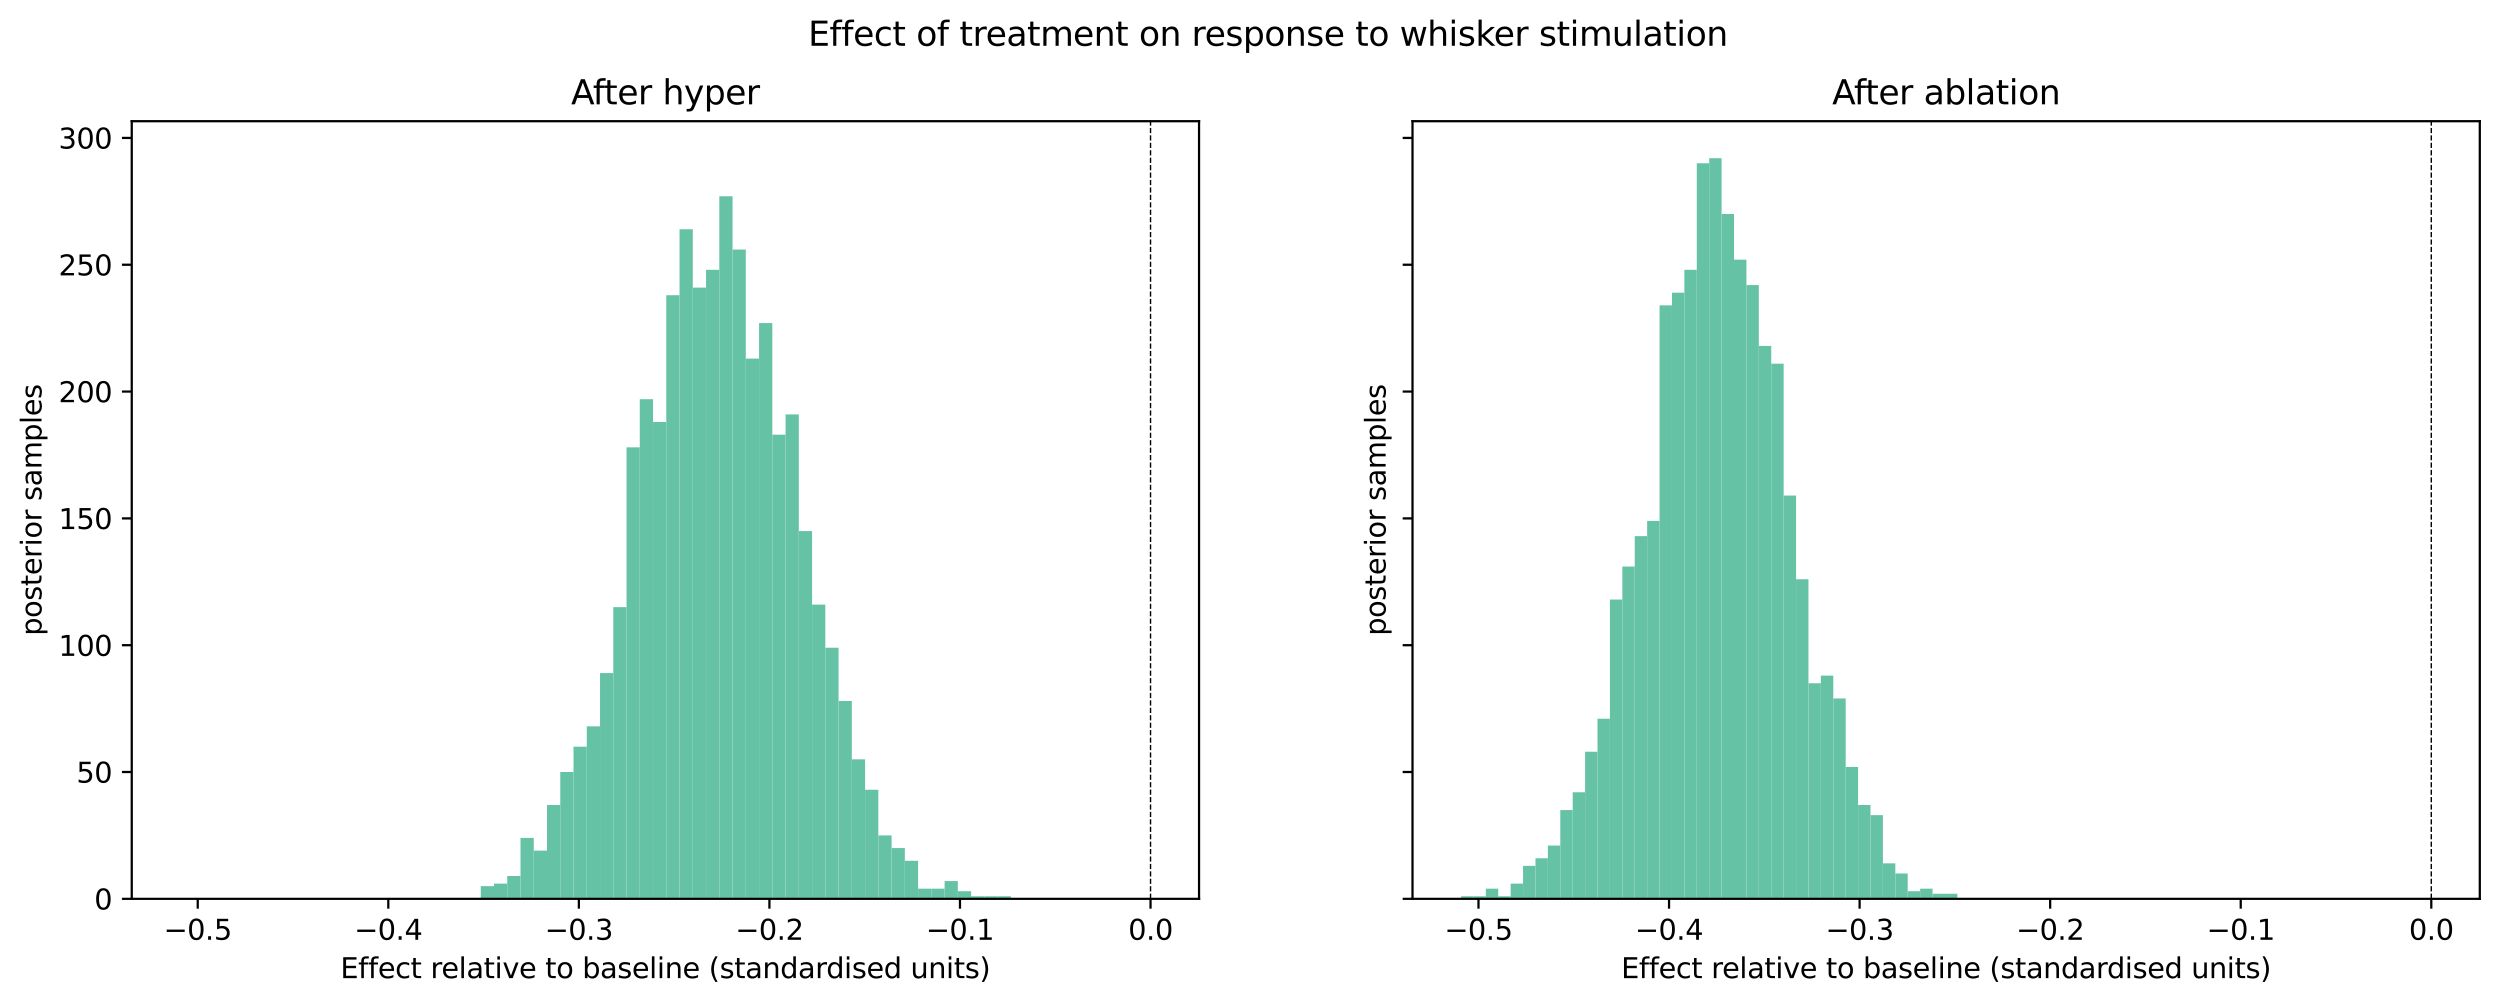 <?xml version="1.0" encoding="utf-8" standalone="no"?>
<!DOCTYPE svg PUBLIC "-//W3C//DTD SVG 1.1//EN"
  "http://www.w3.org/Graphics/SVG/1.1/DTD/svg11.dtd">
<svg xmlns:xlink="http://www.w3.org/1999/xlink" width="891.166pt" height="357.956pt" viewBox="0 0 891.166 357.956" xmlns="http://www.w3.org/2000/svg" version="1.1">
 <defs>
  <style type="text/css">*{stroke-linejoin: round; stroke-linecap: butt}</style>
 </defs>
 <g id="figure_1">
  <g id="patch_1">
   <path d="M 0 357.956 
L 891.166 357.956 
L 891.166 0 
L 0 0 
z
" style="fill: #ffffff"/>
  </g>
  <g id="axes_1">
   <g id="patch_2">
    <path d="M 46.966 320.4 
L 427.42 320.4 
L 427.42 43.2 
L 46.966 43.2 
z
" style="fill: #ffffff"/>
   </g>
   <g id="line2d_1">
    <path d="M 410.127 320.4 
L 410.127 43.2 
" clip-path="url(#pc061a5f14a)" style="fill: none; stroke-dasharray: 1.85,0.8; stroke-dashoffset: 0; stroke: #000000; stroke-width: 0.5"/>
   </g>
   <g id="patch_3">
    <path d="M 171.371 320.4 
L 176.095 320.4 
L 176.095 315.879 
L 171.371 315.879 
z
" clip-path="url(#pc061a5f14a)" style="fill: #66c2a5"/>
   </g>
   <g id="patch_4">
    <path d="M 176.095 320.4 
L 180.819 320.4 
L 180.819 314.975 
L 176.095 314.975 
z
" clip-path="url(#pc061a5f14a)" style="fill: #66c2a5"/>
   </g>
   <g id="patch_5">
    <path d="M 180.819 320.4 
L 185.544 320.4 
L 185.544 312.263 
L 180.819 312.263 
z
" clip-path="url(#pc061a5f14a)" style="fill: #66c2a5"/>
   </g>
   <g id="patch_6">
    <path d="M 185.544 320.4 
L 190.268 320.4 
L 190.268 298.701 
L 185.544 298.701 
z
" clip-path="url(#pc061a5f14a)" style="fill: #66c2a5"/>
   </g>
   <g id="patch_7">
    <path d="M 190.268 320.4 
L 194.992 320.4 
L 194.992 303.222 
L 190.268 303.222 
z
" clip-path="url(#pc061a5f14a)" style="fill: #66c2a5"/>
   </g>
   <g id="patch_8">
    <path d="M 194.992 320.4 
L 199.716 320.4 
L 199.716 286.948 
L 194.992 286.948 
z
" clip-path="url(#pc061a5f14a)" style="fill: #66c2a5"/>
   </g>
   <g id="patch_9">
    <path d="M 199.716 320.4 
L 204.441 320.4 
L 204.441 275.195 
L 199.716 275.195 
z
" clip-path="url(#pc061a5f14a)" style="fill: #66c2a5"/>
   </g>
   <g id="patch_10">
    <path d="M 204.441 320.4 
L 209.165 320.4 
L 209.165 266.153 
L 204.441 266.153 
z
" clip-path="url(#pc061a5f14a)" style="fill: #66c2a5"/>
   </g>
   <g id="patch_11">
    <path d="M 209.165 320.4 
L 213.889 320.4 
L 213.889 258.921 
L 209.165 258.921 
z
" clip-path="url(#pc061a5f14a)" style="fill: #66c2a5"/>
   </g>
   <g id="patch_12">
    <path d="M 213.889 320.4 
L 218.613 320.4 
L 218.613 239.934 
L 213.889 239.934 
z
" clip-path="url(#pc061a5f14a)" style="fill: #66c2a5"/>
   </g>
   <g id="patch_13">
    <path d="M 218.613 320.4 
L 223.338 320.4 
L 223.338 216.427 
L 218.613 216.427 
z
" clip-path="url(#pc061a5f14a)" style="fill: #66c2a5"/>
   </g>
   <g id="patch_14">
    <path d="M 223.338 320.4 
L 228.062 320.4 
L 228.062 159.468 
L 223.338 159.468 
z
" clip-path="url(#pc061a5f14a)" style="fill: #66c2a5"/>
   </g>
   <g id="patch_15">
    <path d="M 228.062 320.4 
L 232.786 320.4 
L 232.786 142.29 
L 228.062 142.29 
z
" clip-path="url(#pc061a5f14a)" style="fill: #66c2a5"/>
   </g>
   <g id="patch_16">
    <path d="M 232.786 320.4 
L 237.51 320.4 
L 237.51 150.427 
L 232.786 150.427 
z
" clip-path="url(#pc061a5f14a)" style="fill: #66c2a5"/>
   </g>
   <g id="patch_17">
    <path d="M 237.51 320.4 
L 242.235 320.4 
L 242.235 105.222 
L 237.51 105.222 
z
" clip-path="url(#pc061a5f14a)" style="fill: #66c2a5"/>
   </g>
   <g id="patch_18">
    <path d="M 242.235 320.4 
L 246.959 320.4 
L 246.959 81.715 
L 242.235 81.715 
z
" clip-path="url(#pc061a5f14a)" style="fill: #66c2a5"/>
   </g>
   <g id="patch_19">
    <path d="M 246.959 320.4 
L 251.683 320.4 
L 251.683 102.51 
L 246.959 102.51 
z
" clip-path="url(#pc061a5f14a)" style="fill: #66c2a5"/>
   </g>
   <g id="patch_20">
    <path d="M 251.683 320.4 
L 256.407 320.4 
L 256.407 96.181 
L 251.683 96.181 
z
" clip-path="url(#pc061a5f14a)" style="fill: #66c2a5"/>
   </g>
   <g id="patch_21">
    <path d="M 256.407 320.4 
L 261.132 320.4 
L 261.132 69.962 
L 256.407 69.962 
z
" clip-path="url(#pc061a5f14a)" style="fill: #66c2a5"/>
   </g>
   <g id="patch_22">
    <path d="M 261.132 320.4 
L 265.856 320.4 
L 265.856 88.948 
L 261.132 88.948 
z
" clip-path="url(#pc061a5f14a)" style="fill: #66c2a5"/>
   </g>
   <g id="patch_23">
    <path d="M 265.856 320.4 
L 270.58 320.4 
L 270.58 127.825 
L 265.856 127.825 
z
" clip-path="url(#pc061a5f14a)" style="fill: #66c2a5"/>
   </g>
   <g id="patch_24">
    <path d="M 270.58 320.4 
L 275.304 320.4 
L 275.304 115.167 
L 270.58 115.167 
z
" clip-path="url(#pc061a5f14a)" style="fill: #66c2a5"/>
   </g>
   <g id="patch_25">
    <path d="M 275.304 320.4 
L 280.029 320.4 
L 280.029 154.948 
L 275.304 154.948 
z
" clip-path="url(#pc061a5f14a)" style="fill: #66c2a5"/>
   </g>
   <g id="patch_26">
    <path d="M 280.029 320.4 
L 284.753 320.4 
L 284.753 147.715 
L 280.029 147.715 
z
" clip-path="url(#pc061a5f14a)" style="fill: #66c2a5"/>
   </g>
   <g id="patch_27">
    <path d="M 284.753 320.4 
L 289.477 320.4 
L 289.477 189.304 
L 284.753 189.304 
z
" clip-path="url(#pc061a5f14a)" style="fill: #66c2a5"/>
   </g>
   <g id="patch_28">
    <path d="M 289.477 320.4 
L 294.201 320.4 
L 294.201 215.523 
L 289.477 215.523 
z
" clip-path="url(#pc061a5f14a)" style="fill: #66c2a5"/>
   </g>
   <g id="patch_29">
    <path d="M 294.201 320.4 
L 298.926 320.4 
L 298.926 230.893 
L 294.201 230.893 
z
" clip-path="url(#pc061a5f14a)" style="fill: #66c2a5"/>
   </g>
   <g id="patch_30">
    <path d="M 298.926 320.4 
L 303.65 320.4 
L 303.65 249.879 
L 298.926 249.879 
z
" clip-path="url(#pc061a5f14a)" style="fill: #66c2a5"/>
   </g>
   <g id="patch_31">
    <path d="M 303.65 320.4 
L 308.374 320.4 
L 308.374 270.674 
L 303.65 270.674 
z
" clip-path="url(#pc061a5f14a)" style="fill: #66c2a5"/>
   </g>
   <g id="patch_32">
    <path d="M 308.374 320.4 
L 313.098 320.4 
L 313.098 281.523 
L 308.374 281.523 
z
" clip-path="url(#pc061a5f14a)" style="fill: #66c2a5"/>
   </g>
   <g id="patch_33">
    <path d="M 313.098 320.4 
L 317.823 320.4 
L 317.823 297.797 
L 313.098 297.797 
z
" clip-path="url(#pc061a5f14a)" style="fill: #66c2a5"/>
   </g>
   <g id="patch_34">
    <path d="M 317.823 320.4 
L 322.547 320.4 
L 322.547 302.318 
L 317.823 302.318 
z
" clip-path="url(#pc061a5f14a)" style="fill: #66c2a5"/>
   </g>
   <g id="patch_35">
    <path d="M 322.547 320.4 
L 327.271 320.4 
L 327.271 306.838 
L 322.547 306.838 
z
" clip-path="url(#pc061a5f14a)" style="fill: #66c2a5"/>
   </g>
   <g id="patch_36">
    <path d="M 327.271 320.4 
L 331.995 320.4 
L 331.995 316.784 
L 327.271 316.784 
z
" clip-path="url(#pc061a5f14a)" style="fill: #66c2a5"/>
   </g>
   <g id="patch_37">
    <path d="M 331.995 320.4 
L 336.72 320.4 
L 336.72 316.784 
L 331.995 316.784 
z
" clip-path="url(#pc061a5f14a)" style="fill: #66c2a5"/>
   </g>
   <g id="patch_38">
    <path d="M 336.72 320.4 
L 341.444 320.4 
L 341.444 314.071 
L 336.72 314.071 
z
" clip-path="url(#pc061a5f14a)" style="fill: #66c2a5"/>
   </g>
   <g id="patch_39">
    <path d="M 341.444 320.4 
L 346.168 320.4 
L 346.168 317.688 
L 341.444 317.688 
z
" clip-path="url(#pc061a5f14a)" style="fill: #66c2a5"/>
   </g>
   <g id="patch_40">
    <path d="M 346.168 320.4 
L 350.892 320.4 
L 350.892 319.496 
L 346.168 319.496 
z
" clip-path="url(#pc061a5f14a)" style="fill: #66c2a5"/>
   </g>
   <g id="patch_41">
    <path d="M 350.892 320.4 
L 355.617 320.4 
L 355.617 319.496 
L 350.892 319.496 
z
" clip-path="url(#pc061a5f14a)" style="fill: #66c2a5"/>
   </g>
   <g id="patch_42">
    <path d="M 355.617 320.4 
L 360.341 320.4 
L 360.341 319.496 
L 355.617 319.496 
z
" clip-path="url(#pc061a5f14a)" style="fill: #66c2a5"/>
   </g>
   <g id="matplotlib.axis_1">
    <g id="xtick_1">
     <g id="line2d_2">
      <defs>
       <path id="m60e964e7e4" d="M 0 0 
L 0 3.5 
" style="stroke: #000000; stroke-width: 0.8"/>
      </defs>
      <g>
       <use xlink:href="#m60e964e7e4" x="70.485" y="320.4" style="stroke: #000000; stroke-width: 0.8"/>
      </g>
     </g>
     <g id="text_1">
      <!-- −0.5 -->
      <g transform="translate(58.344 334.998) scale(0.1 -0.1)">
       <defs>
        <path id="DejaVuSans-2212" d="M 678 2272 
L 4684 2272 
L 4684 1741 
L 678 1741 
L 678 2272 
z
" transform="scale(0.016)"/>
        <path id="DejaVuSans-30" d="M 2034 4250 
Q 1547 4250 1301 3770 
Q 1056 3291 1056 2328 
Q 1056 1369 1301 889 
Q 1547 409 2034 409 
Q 2525 409 2770 889 
Q 3016 1369 3016 2328 
Q 3016 3291 2770 3770 
Q 2525 4250 2034 4250 
z
M 2034 4750 
Q 2819 4750 3233 4129 
Q 3647 3509 3647 2328 
Q 3647 1150 3233 529 
Q 2819 -91 2034 -91 
Q 1250 -91 836 529 
Q 422 1150 422 2328 
Q 422 3509 836 4129 
Q 1250 4750 2034 4750 
z
" transform="scale(0.016)"/>
        <path id="DejaVuSans-2e" d="M 684 794 
L 1344 794 
L 1344 0 
L 684 0 
L 684 794 
z
" transform="scale(0.016)"/>
        <path id="DejaVuSans-35" d="M 691 4666 
L 3169 4666 
L 3169 4134 
L 1269 4134 
L 1269 2991 
Q 1406 3038 1543 3061 
Q 1681 3084 1819 3084 
Q 2600 3084 3056 2656 
Q 3513 2228 3513 1497 
Q 3513 744 3044 326 
Q 2575 -91 1722 -91 
Q 1428 -91 1123 -41 
Q 819 9 494 109 
L 494 744 
Q 775 591 1075 516 
Q 1375 441 1709 441 
Q 2250 441 2565 725 
Q 2881 1009 2881 1497 
Q 2881 1984 2565 2268 
Q 2250 2553 1709 2553 
Q 1456 2553 1204 2497 
Q 953 2441 691 2322 
L 691 4666 
z
" transform="scale(0.016)"/>
       </defs>
       <use xlink:href="#DejaVuSans-2212"/>
       <use xlink:href="#DejaVuSans-30" x="83.789"/>
       <use xlink:href="#DejaVuSans-2e" x="147.412"/>
       <use xlink:href="#DejaVuSans-35" x="179.199"/>
      </g>
     </g>
    </g>
    <g id="xtick_2">
     <g id="line2d_3">
      <g>
       <use xlink:href="#m60e964e7e4" x="138.414" y="320.4" style="stroke: #000000; stroke-width: 0.8"/>
      </g>
     </g>
     <g id="text_2">
      <!-- −0.4 -->
      <g transform="translate(126.272 334.998) scale(0.1 -0.1)">
       <defs>
        <path id="DejaVuSans-34" d="M 2419 4116 
L 825 1625 
L 2419 1625 
L 2419 4116 
z
M 2253 4666 
L 3047 4666 
L 3047 1625 
L 3713 1625 
L 3713 1100 
L 3047 1100 
L 3047 0 
L 2419 0 
L 2419 1100 
L 313 1100 
L 313 1709 
L 2253 4666 
z
" transform="scale(0.016)"/>
       </defs>
       <use xlink:href="#DejaVuSans-2212"/>
       <use xlink:href="#DejaVuSans-30" x="83.789"/>
       <use xlink:href="#DejaVuSans-2e" x="147.412"/>
       <use xlink:href="#DejaVuSans-34" x="179.199"/>
      </g>
     </g>
    </g>
    <g id="xtick_3">
     <g id="line2d_4">
      <g>
       <use xlink:href="#m60e964e7e4" x="206.342" y="320.4" style="stroke: #000000; stroke-width: 0.8"/>
      </g>
     </g>
     <g id="text_3">
      <!-- −0.3 -->
      <g transform="translate(194.2 334.998) scale(0.1 -0.1)">
       <defs>
        <path id="DejaVuSans-33" d="M 2597 2516 
Q 3050 2419 3304 2112 
Q 3559 1806 3559 1356 
Q 3559 666 3084 287 
Q 2609 -91 1734 -91 
Q 1441 -91 1130 -33 
Q 819 25 488 141 
L 488 750 
Q 750 597 1062 519 
Q 1375 441 1716 441 
Q 2309 441 2620 675 
Q 2931 909 2931 1356 
Q 2931 1769 2642 2001 
Q 2353 2234 1838 2234 
L 1294 2234 
L 1294 2753 
L 1863 2753 
Q 2328 2753 2575 2939 
Q 2822 3125 2822 3475 
Q 2822 3834 2567 4026 
Q 2313 4219 1838 4219 
Q 1578 4219 1281 4162 
Q 984 4106 628 3988 
L 628 4550 
Q 988 4650 1302 4700 
Q 1616 4750 1894 4750 
Q 2613 4750 3031 4423 
Q 3450 4097 3450 3541 
Q 3450 3153 3228 2886 
Q 3006 2619 2597 2516 
z
" transform="scale(0.016)"/>
       </defs>
       <use xlink:href="#DejaVuSans-2212"/>
       <use xlink:href="#DejaVuSans-30" x="83.789"/>
       <use xlink:href="#DejaVuSans-2e" x="147.412"/>
       <use xlink:href="#DejaVuSans-33" x="179.199"/>
      </g>
     </g>
    </g>
    <g id="xtick_4">
     <g id="line2d_5">
      <g>
       <use xlink:href="#m60e964e7e4" x="274.27" y="320.4" style="stroke: #000000; stroke-width: 0.8"/>
      </g>
     </g>
     <g id="text_4">
      <!-- −0.2 -->
      <g transform="translate(262.129 334.998) scale(0.1 -0.1)">
       <defs>
        <path id="DejaVuSans-32" d="M 1228 531 
L 3431 531 
L 3431 0 
L 469 0 
L 469 531 
Q 828 903 1448 1529 
Q 2069 2156 2228 2338 
Q 2531 2678 2651 2914 
Q 2772 3150 2772 3378 
Q 2772 3750 2511 3984 
Q 2250 4219 1831 4219 
Q 1534 4219 1204 4116 
Q 875 4013 500 3803 
L 500 4441 
Q 881 4594 1212 4672 
Q 1544 4750 1819 4750 
Q 2544 4750 2975 4387 
Q 3406 4025 3406 3419 
Q 3406 3131 3298 2873 
Q 3191 2616 2906 2266 
Q 2828 2175 2409 1742 
Q 1991 1309 1228 531 
z
" transform="scale(0.016)"/>
       </defs>
       <use xlink:href="#DejaVuSans-2212"/>
       <use xlink:href="#DejaVuSans-30" x="83.789"/>
       <use xlink:href="#DejaVuSans-2e" x="147.412"/>
       <use xlink:href="#DejaVuSans-32" x="179.199"/>
      </g>
     </g>
    </g>
    <g id="xtick_5">
     <g id="line2d_6">
      <g>
       <use xlink:href="#m60e964e7e4" x="342.198" y="320.4" style="stroke: #000000; stroke-width: 0.8"/>
      </g>
     </g>
     <g id="text_5">
      <!-- −0.1 -->
      <g transform="translate(330.057 334.998) scale(0.1 -0.1)">
       <defs>
        <path id="DejaVuSans-31" d="M 794 531 
L 1825 531 
L 1825 4091 
L 703 3866 
L 703 4441 
L 1819 4666 
L 2450 4666 
L 2450 531 
L 3481 531 
L 3481 0 
L 794 0 
L 794 531 
z
" transform="scale(0.016)"/>
       </defs>
       <use xlink:href="#DejaVuSans-2212"/>
       <use xlink:href="#DejaVuSans-30" x="83.789"/>
       <use xlink:href="#DejaVuSans-2e" x="147.412"/>
       <use xlink:href="#DejaVuSans-31" x="179.199"/>
      </g>
     </g>
    </g>
    <g id="xtick_6">
     <g id="line2d_7">
      <g>
       <use xlink:href="#m60e964e7e4" x="410.127" y="320.4" style="stroke: #000000; stroke-width: 0.8"/>
      </g>
     </g>
     <g id="text_6">
      <!-- 0.0 -->
      <g transform="translate(402.175 334.998) scale(0.1 -0.1)">
       <use xlink:href="#DejaVuSans-30"/>
       <use xlink:href="#DejaVuSans-2e" x="63.623"/>
       <use xlink:href="#DejaVuSans-30" x="95.41"/>
      </g>
     </g>
    </g>
    <g id="text_7">
     <!-- Effect relative to baseline (standardised units) -->
     <g transform="translate(121.346 348.677) scale(0.1 -0.1)">
      <defs>
       <path id="DejaVuSans-45" d="M 628 4666 
L 3578 4666 
L 3578 4134 
L 1259 4134 
L 1259 2753 
L 3481 2753 
L 3481 2222 
L 1259 2222 
L 1259 531 
L 3634 531 
L 3634 0 
L 628 0 
L 628 4666 
z
" transform="scale(0.016)"/>
       <path id="DejaVuSans-66" d="M 2375 4863 
L 2375 4384 
L 1825 4384 
Q 1516 4384 1395 4259 
Q 1275 4134 1275 3809 
L 1275 3500 
L 2222 3500 
L 2222 3053 
L 1275 3053 
L 1275 0 
L 697 0 
L 697 3053 
L 147 3053 
L 147 3500 
L 697 3500 
L 697 3744 
Q 697 4328 969 4595 
Q 1241 4863 1831 4863 
L 2375 4863 
z
" transform="scale(0.016)"/>
       <path id="DejaVuSans-65" d="M 3597 1894 
L 3597 1613 
L 953 1613 
Q 991 1019 1311 708 
Q 1631 397 2203 397 
Q 2534 397 2845 478 
Q 3156 559 3463 722 
L 3463 178 
Q 3153 47 2828 -22 
Q 2503 -91 2169 -91 
Q 1331 -91 842 396 
Q 353 884 353 1716 
Q 353 2575 817 3079 
Q 1281 3584 2069 3584 
Q 2775 3584 3186 3129 
Q 3597 2675 3597 1894 
z
M 3022 2063 
Q 3016 2534 2758 2815 
Q 2500 3097 2075 3097 
Q 1594 3097 1305 2825 
Q 1016 2553 972 2059 
L 3022 2063 
z
" transform="scale(0.016)"/>
       <path id="DejaVuSans-63" d="M 3122 3366 
L 3122 2828 
Q 2878 2963 2633 3030 
Q 2388 3097 2138 3097 
Q 1578 3097 1268 2742 
Q 959 2388 959 1747 
Q 959 1106 1268 751 
Q 1578 397 2138 397 
Q 2388 397 2633 464 
Q 2878 531 3122 666 
L 3122 134 
Q 2881 22 2623 -34 
Q 2366 -91 2075 -91 
Q 1284 -91 818 406 
Q 353 903 353 1747 
Q 353 2603 823 3093 
Q 1294 3584 2113 3584 
Q 2378 3584 2631 3529 
Q 2884 3475 3122 3366 
z
" transform="scale(0.016)"/>
       <path id="DejaVuSans-74" d="M 1172 4494 
L 1172 3500 
L 2356 3500 
L 2356 3053 
L 1172 3053 
L 1172 1153 
Q 1172 725 1289 603 
Q 1406 481 1766 481 
L 2356 481 
L 2356 0 
L 1766 0 
Q 1100 0 847 248 
Q 594 497 594 1153 
L 594 3053 
L 172 3053 
L 172 3500 
L 594 3500 
L 594 4494 
L 1172 4494 
z
" transform="scale(0.016)"/>
       <path id="DejaVuSans-20" transform="scale(0.016)"/>
       <path id="DejaVuSans-72" d="M 2631 2963 
Q 2534 3019 2420 3045 
Q 2306 3072 2169 3072 
Q 1681 3072 1420 2755 
Q 1159 2438 1159 1844 
L 1159 0 
L 581 0 
L 581 3500 
L 1159 3500 
L 1159 2956 
Q 1341 3275 1631 3429 
Q 1922 3584 2338 3584 
Q 2397 3584 2469 3576 
Q 2541 3569 2628 3553 
L 2631 2963 
z
" transform="scale(0.016)"/>
       <path id="DejaVuSans-6c" d="M 603 4863 
L 1178 4863 
L 1178 0 
L 603 0 
L 603 4863 
z
" transform="scale(0.016)"/>
       <path id="DejaVuSans-61" d="M 2194 1759 
Q 1497 1759 1228 1600 
Q 959 1441 959 1056 
Q 959 750 1161 570 
Q 1363 391 1709 391 
Q 2188 391 2477 730 
Q 2766 1069 2766 1631 
L 2766 1759 
L 2194 1759 
z
M 3341 1997 
L 3341 0 
L 2766 0 
L 2766 531 
Q 2569 213 2275 61 
Q 1981 -91 1556 -91 
Q 1019 -91 701 211 
Q 384 513 384 1019 
Q 384 1609 779 1909 
Q 1175 2209 1959 2209 
L 2766 2209 
L 2766 2266 
Q 2766 2663 2505 2880 
Q 2244 3097 1772 3097 
Q 1472 3097 1187 3025 
Q 903 2953 641 2809 
L 641 3341 
Q 956 3463 1253 3523 
Q 1550 3584 1831 3584 
Q 2591 3584 2966 3190 
Q 3341 2797 3341 1997 
z
" transform="scale(0.016)"/>
       <path id="DejaVuSans-69" d="M 603 3500 
L 1178 3500 
L 1178 0 
L 603 0 
L 603 3500 
z
M 603 4863 
L 1178 4863 
L 1178 4134 
L 603 4134 
L 603 4863 
z
" transform="scale(0.016)"/>
       <path id="DejaVuSans-76" d="M 191 3500 
L 800 3500 
L 1894 563 
L 2988 3500 
L 3597 3500 
L 2284 0 
L 1503 0 
L 191 3500 
z
" transform="scale(0.016)"/>
       <path id="DejaVuSans-6f" d="M 1959 3097 
Q 1497 3097 1228 2736 
Q 959 2375 959 1747 
Q 959 1119 1226 758 
Q 1494 397 1959 397 
Q 2419 397 2687 759 
Q 2956 1122 2956 1747 
Q 2956 2369 2687 2733 
Q 2419 3097 1959 3097 
z
M 1959 3584 
Q 2709 3584 3137 3096 
Q 3566 2609 3566 1747 
Q 3566 888 3137 398 
Q 2709 -91 1959 -91 
Q 1206 -91 779 398 
Q 353 888 353 1747 
Q 353 2609 779 3096 
Q 1206 3584 1959 3584 
z
" transform="scale(0.016)"/>
       <path id="DejaVuSans-62" d="M 3116 1747 
Q 3116 2381 2855 2742 
Q 2594 3103 2138 3103 
Q 1681 3103 1420 2742 
Q 1159 2381 1159 1747 
Q 1159 1113 1420 752 
Q 1681 391 2138 391 
Q 2594 391 2855 752 
Q 3116 1113 3116 1747 
z
M 1159 2969 
Q 1341 3281 1617 3432 
Q 1894 3584 2278 3584 
Q 2916 3584 3314 3078 
Q 3713 2572 3713 1747 
Q 3713 922 3314 415 
Q 2916 -91 2278 -91 
Q 1894 -91 1617 61 
Q 1341 213 1159 525 
L 1159 0 
L 581 0 
L 581 4863 
L 1159 4863 
L 1159 2969 
z
" transform="scale(0.016)"/>
       <path id="DejaVuSans-73" d="M 2834 3397 
L 2834 2853 
Q 2591 2978 2328 3040 
Q 2066 3103 1784 3103 
Q 1356 3103 1142 2972 
Q 928 2841 928 2578 
Q 928 2378 1081 2264 
Q 1234 2150 1697 2047 
L 1894 2003 
Q 2506 1872 2764 1633 
Q 3022 1394 3022 966 
Q 3022 478 2636 193 
Q 2250 -91 1575 -91 
Q 1294 -91 989 -36 
Q 684 19 347 128 
L 347 722 
Q 666 556 975 473 
Q 1284 391 1588 391 
Q 1994 391 2212 530 
Q 2431 669 2431 922 
Q 2431 1156 2273 1281 
Q 2116 1406 1581 1522 
L 1381 1569 
Q 847 1681 609 1914 
Q 372 2147 372 2553 
Q 372 3047 722 3315 
Q 1072 3584 1716 3584 
Q 2034 3584 2315 3537 
Q 2597 3491 2834 3397 
z
" transform="scale(0.016)"/>
       <path id="DejaVuSans-6e" d="M 3513 2113 
L 3513 0 
L 2938 0 
L 2938 2094 
Q 2938 2591 2744 2837 
Q 2550 3084 2163 3084 
Q 1697 3084 1428 2787 
Q 1159 2491 1159 1978 
L 1159 0 
L 581 0 
L 581 3500 
L 1159 3500 
L 1159 2956 
Q 1366 3272 1645 3428 
Q 1925 3584 2291 3584 
Q 2894 3584 3203 3211 
Q 3513 2838 3513 2113 
z
" transform="scale(0.016)"/>
       <path id="DejaVuSans-28" d="M 1984 4856 
Q 1566 4138 1362 3434 
Q 1159 2731 1159 2009 
Q 1159 1288 1364 580 
Q 1569 -128 1984 -844 
L 1484 -844 
Q 1016 -109 783 600 
Q 550 1309 550 2009 
Q 550 2706 781 3412 
Q 1013 4119 1484 4856 
L 1984 4856 
z
" transform="scale(0.016)"/>
       <path id="DejaVuSans-64" d="M 2906 2969 
L 2906 4863 
L 3481 4863 
L 3481 0 
L 2906 0 
L 2906 525 
Q 2725 213 2448 61 
Q 2172 -91 1784 -91 
Q 1150 -91 751 415 
Q 353 922 353 1747 
Q 353 2572 751 3078 
Q 1150 3584 1784 3584 
Q 2172 3584 2448 3432 
Q 2725 3281 2906 2969 
z
M 947 1747 
Q 947 1113 1208 752 
Q 1469 391 1925 391 
Q 2381 391 2643 752 
Q 2906 1113 2906 1747 
Q 2906 2381 2643 2742 
Q 2381 3103 1925 3103 
Q 1469 3103 1208 2742 
Q 947 2381 947 1747 
z
" transform="scale(0.016)"/>
       <path id="DejaVuSans-75" d="M 544 1381 
L 544 3500 
L 1119 3500 
L 1119 1403 
Q 1119 906 1312 657 
Q 1506 409 1894 409 
Q 2359 409 2629 706 
Q 2900 1003 2900 1516 
L 2900 3500 
L 3475 3500 
L 3475 0 
L 2900 0 
L 2900 538 
Q 2691 219 2414 64 
Q 2138 -91 1772 -91 
Q 1169 -91 856 284 
Q 544 659 544 1381 
z
M 1991 3584 
L 1991 3584 
z
" transform="scale(0.016)"/>
       <path id="DejaVuSans-29" d="M 513 4856 
L 1013 4856 
Q 1481 4119 1714 3412 
Q 1947 2706 1947 2009 
Q 1947 1309 1714 600 
Q 1481 -109 1013 -844 
L 513 -844 
Q 928 -128 1133 580 
Q 1338 1288 1338 2009 
Q 1338 2731 1133 3434 
Q 928 4138 513 4856 
z
" transform="scale(0.016)"/>
      </defs>
      <use xlink:href="#DejaVuSans-45"/>
      <use xlink:href="#DejaVuSans-66" x="63.184"/>
      <use xlink:href="#DejaVuSans-66" x="98.389"/>
      <use xlink:href="#DejaVuSans-65" x="133.594"/>
      <use xlink:href="#DejaVuSans-63" x="195.117"/>
      <use xlink:href="#DejaVuSans-74" x="250.098"/>
      <use xlink:href="#DejaVuSans-20" x="289.307"/>
      <use xlink:href="#DejaVuSans-72" x="321.094"/>
      <use xlink:href="#DejaVuSans-65" x="359.957"/>
      <use xlink:href="#DejaVuSans-6c" x="421.48"/>
      <use xlink:href="#DejaVuSans-61" x="449.264"/>
      <use xlink:href="#DejaVuSans-74" x="510.543"/>
      <use xlink:href="#DejaVuSans-69" x="549.752"/>
      <use xlink:href="#DejaVuSans-76" x="577.535"/>
      <use xlink:href="#DejaVuSans-65" x="636.715"/>
      <use xlink:href="#DejaVuSans-20" x="698.238"/>
      <use xlink:href="#DejaVuSans-74" x="730.025"/>
      <use xlink:href="#DejaVuSans-6f" x="769.234"/>
      <use xlink:href="#DejaVuSans-20" x="830.416"/>
      <use xlink:href="#DejaVuSans-62" x="862.203"/>
      <use xlink:href="#DejaVuSans-61" x="925.68"/>
      <use xlink:href="#DejaVuSans-73" x="986.959"/>
      <use xlink:href="#DejaVuSans-65" x="1039.059"/>
      <use xlink:href="#DejaVuSans-6c" x="1100.582"/>
      <use xlink:href="#DejaVuSans-69" x="1128.365"/>
      <use xlink:href="#DejaVuSans-6e" x="1156.148"/>
      <use xlink:href="#DejaVuSans-65" x="1219.527"/>
      <use xlink:href="#DejaVuSans-20" x="1281.051"/>
      <use xlink:href="#DejaVuSans-28" x="1312.838"/>
      <use xlink:href="#DejaVuSans-73" x="1351.852"/>
      <use xlink:href="#DejaVuSans-74" x="1403.951"/>
      <use xlink:href="#DejaVuSans-61" x="1443.16"/>
      <use xlink:href="#DejaVuSans-6e" x="1504.439"/>
      <use xlink:href="#DejaVuSans-64" x="1567.818"/>
      <use xlink:href="#DejaVuSans-61" x="1631.295"/>
      <use xlink:href="#DejaVuSans-72" x="1692.574"/>
      <use xlink:href="#DejaVuSans-64" x="1731.938"/>
      <use xlink:href="#DejaVuSans-69" x="1795.414"/>
      <use xlink:href="#DejaVuSans-73" x="1823.197"/>
      <use xlink:href="#DejaVuSans-65" x="1875.297"/>
      <use xlink:href="#DejaVuSans-64" x="1936.82"/>
      <use xlink:href="#DejaVuSans-20" x="2000.297"/>
      <use xlink:href="#DejaVuSans-75" x="2032.084"/>
      <use xlink:href="#DejaVuSans-6e" x="2095.463"/>
      <use xlink:href="#DejaVuSans-69" x="2158.842"/>
      <use xlink:href="#DejaVuSans-74" x="2186.625"/>
      <use xlink:href="#DejaVuSans-73" x="2225.834"/>
      <use xlink:href="#DejaVuSans-29" x="2277.934"/>
     </g>
    </g>
   </g>
   <g id="matplotlib.axis_2">
    <g id="ytick_1">
     <g id="line2d_8">
      <defs>
       <path id="m4e5d931cee" d="M 0 0 
L -3.5 0 
" style="stroke: #000000; stroke-width: 0.8"/>
      </defs>
      <g>
       <use xlink:href="#m4e5d931cee" x="46.966" y="320.4" style="stroke: #000000; stroke-width: 0.8"/>
      </g>
     </g>
     <g id="text_8">
      <!-- 0 -->
      <g transform="translate(33.603 324.199) scale(0.1 -0.1)">
       <use xlink:href="#DejaVuSans-30"/>
      </g>
     </g>
    </g>
    <g id="ytick_2">
     <g id="line2d_9">
      <g>
       <use xlink:href="#m4e5d931cee" x="46.966" y="275.195" style="stroke: #000000; stroke-width: 0.8"/>
      </g>
     </g>
     <g id="text_9">
      <!-- 50 -->
      <g transform="translate(27.241 278.994) scale(0.1 -0.1)">
       <use xlink:href="#DejaVuSans-35"/>
       <use xlink:href="#DejaVuSans-30" x="63.623"/>
      </g>
     </g>
    </g>
    <g id="ytick_3">
     <g id="line2d_10">
      <g>
       <use xlink:href="#m4e5d931cee" x="46.966" y="229.989" style="stroke: #000000; stroke-width: 0.8"/>
      </g>
     </g>
     <g id="text_10">
      <!-- 100 -->
      <g transform="translate(20.878 233.788) scale(0.1 -0.1)">
       <use xlink:href="#DejaVuSans-31"/>
       <use xlink:href="#DejaVuSans-30" x="63.623"/>
       <use xlink:href="#DejaVuSans-30" x="127.246"/>
      </g>
     </g>
    </g>
    <g id="ytick_4">
     <g id="line2d_11">
      <g>
       <use xlink:href="#m4e5d931cee" x="46.966" y="184.784" style="stroke: #000000; stroke-width: 0.8"/>
      </g>
     </g>
     <g id="text_11">
      <!-- 150 -->
      <g transform="translate(20.878 188.583) scale(0.1 -0.1)">
       <use xlink:href="#DejaVuSans-31"/>
       <use xlink:href="#DejaVuSans-35" x="63.623"/>
       <use xlink:href="#DejaVuSans-30" x="127.246"/>
      </g>
     </g>
    </g>
    <g id="ytick_5">
     <g id="line2d_12">
      <g>
       <use xlink:href="#m4e5d931cee" x="46.966" y="139.578" style="stroke: #000000; stroke-width: 0.8"/>
      </g>
     </g>
     <g id="text_12">
      <!-- 200 -->
      <g transform="translate(20.878 143.377) scale(0.1 -0.1)">
       <use xlink:href="#DejaVuSans-32"/>
       <use xlink:href="#DejaVuSans-30" x="63.623"/>
       <use xlink:href="#DejaVuSans-30" x="127.246"/>
      </g>
     </g>
    </g>
    <g id="ytick_6">
     <g id="line2d_13">
      <g>
       <use xlink:href="#m4e5d931cee" x="46.966" y="94.373" style="stroke: #000000; stroke-width: 0.8"/>
      </g>
     </g>
     <g id="text_13">
      <!-- 250 -->
      <g transform="translate(20.878 98.172) scale(0.1 -0.1)">
       <use xlink:href="#DejaVuSans-32"/>
       <use xlink:href="#DejaVuSans-35" x="63.623"/>
       <use xlink:href="#DejaVuSans-30" x="127.246"/>
      </g>
     </g>
    </g>
    <g id="ytick_7">
     <g id="line2d_14">
      <g>
       <use xlink:href="#m4e5d931cee" x="46.966" y="49.167" style="stroke: #000000; stroke-width: 0.8"/>
      </g>
     </g>
     <g id="text_14">
      <!-- 300 -->
      <g transform="translate(20.878 52.966) scale(0.1 -0.1)">
       <use xlink:href="#DejaVuSans-33"/>
       <use xlink:href="#DejaVuSans-30" x="63.623"/>
       <use xlink:href="#DejaVuSans-30" x="127.246"/>
      </g>
     </g>
    </g>
    <g id="text_15">
     <!-- posterior samples -->
     <g transform="translate(14.798 226.607) rotate(-90) scale(0.1 -0.1)">
      <defs>
       <path id="DejaVuSans-70" d="M 1159 525 
L 1159 -1331 
L 581 -1331 
L 581 3500 
L 1159 3500 
L 1159 2969 
Q 1341 3281 1617 3432 
Q 1894 3584 2278 3584 
Q 2916 3584 3314 3078 
Q 3713 2572 3713 1747 
Q 3713 922 3314 415 
Q 2916 -91 2278 -91 
Q 1894 -91 1617 61 
Q 1341 213 1159 525 
z
M 3116 1747 
Q 3116 2381 2855 2742 
Q 2594 3103 2138 3103 
Q 1681 3103 1420 2742 
Q 1159 2381 1159 1747 
Q 1159 1113 1420 752 
Q 1681 391 2138 391 
Q 2594 391 2855 752 
Q 3116 1113 3116 1747 
z
" transform="scale(0.016)"/>
       <path id="DejaVuSans-6d" d="M 3328 2828 
Q 3544 3216 3844 3400 
Q 4144 3584 4550 3584 
Q 5097 3584 5394 3201 
Q 5691 2819 5691 2113 
L 5691 0 
L 5113 0 
L 5113 2094 
Q 5113 2597 4934 2840 
Q 4756 3084 4391 3084 
Q 3944 3084 3684 2787 
Q 3425 2491 3425 1978 
L 3425 0 
L 2847 0 
L 2847 2094 
Q 2847 2600 2669 2842 
Q 2491 3084 2119 3084 
Q 1678 3084 1418 2786 
Q 1159 2488 1159 1978 
L 1159 0 
L 581 0 
L 581 3500 
L 1159 3500 
L 1159 2956 
Q 1356 3278 1631 3431 
Q 1906 3584 2284 3584 
Q 2666 3584 2933 3390 
Q 3200 3197 3328 2828 
z
" transform="scale(0.016)"/>
      </defs>
      <use xlink:href="#DejaVuSans-70"/>
      <use xlink:href="#DejaVuSans-6f" x="63.477"/>
      <use xlink:href="#DejaVuSans-73" x="124.658"/>
      <use xlink:href="#DejaVuSans-74" x="176.758"/>
      <use xlink:href="#DejaVuSans-65" x="215.967"/>
      <use xlink:href="#DejaVuSans-72" x="277.49"/>
      <use xlink:href="#DejaVuSans-69" x="318.604"/>
      <use xlink:href="#DejaVuSans-6f" x="346.387"/>
      <use xlink:href="#DejaVuSans-72" x="407.568"/>
      <use xlink:href="#DejaVuSans-20" x="448.682"/>
      <use xlink:href="#DejaVuSans-73" x="480.469"/>
      <use xlink:href="#DejaVuSans-61" x="532.568"/>
      <use xlink:href="#DejaVuSans-6d" x="593.848"/>
      <use xlink:href="#DejaVuSans-70" x="691.26"/>
      <use xlink:href="#DejaVuSans-6c" x="754.736"/>
      <use xlink:href="#DejaVuSans-65" x="782.52"/>
      <use xlink:href="#DejaVuSans-73" x="844.043"/>
     </g>
    </g>
   </g>
   <g id="patch_43">
    <path d="M 46.966 320.4 
L 46.966 43.2 
" style="fill: none; stroke: #000000; stroke-width: 0.8; stroke-linejoin: miter; stroke-linecap: square"/>
   </g>
   <g id="patch_44">
    <path d="M 427.42 320.4 
L 427.42 43.2 
" style="fill: none; stroke: #000000; stroke-width: 0.8; stroke-linejoin: miter; stroke-linecap: square"/>
   </g>
   <g id="patch_45">
    <path d="M 46.966 320.4 
L 427.42 320.4 
" style="fill: none; stroke: #000000; stroke-width: 0.8; stroke-linejoin: miter; stroke-linecap: square"/>
   </g>
   <g id="patch_46">
    <path d="M 46.966 43.2 
L 427.42 43.2 
" style="fill: none; stroke: #000000; stroke-width: 0.8; stroke-linejoin: miter; stroke-linecap: square"/>
   </g>
   <g id="text_16">
    <!-- After hyper -->
    <g transform="translate(203.56 37.2) scale(0.12 -0.12)">
     <defs>
      <path id="DejaVuSans-41" d="M 2188 4044 
L 1331 1722 
L 3047 1722 
L 2188 4044 
z
M 1831 4666 
L 2547 4666 
L 4325 0 
L 3669 0 
L 3244 1197 
L 1141 1197 
L 716 0 
L 50 0 
L 1831 4666 
z
" transform="scale(0.016)"/>
      <path id="DejaVuSans-68" d="M 3513 2113 
L 3513 0 
L 2938 0 
L 2938 2094 
Q 2938 2591 2744 2837 
Q 2550 3084 2163 3084 
Q 1697 3084 1428 2787 
Q 1159 2491 1159 1978 
L 1159 0 
L 581 0 
L 581 4863 
L 1159 4863 
L 1159 2956 
Q 1366 3272 1645 3428 
Q 1925 3584 2291 3584 
Q 2894 3584 3203 3211 
Q 3513 2838 3513 2113 
z
" transform="scale(0.016)"/>
      <path id="DejaVuSans-79" d="M 2059 -325 
Q 1816 -950 1584 -1140 
Q 1353 -1331 966 -1331 
L 506 -1331 
L 506 -850 
L 844 -850 
Q 1081 -850 1212 -737 
Q 1344 -625 1503 -206 
L 1606 56 
L 191 3500 
L 800 3500 
L 1894 763 
L 2988 3500 
L 3597 3500 
L 2059 -325 
z
" transform="scale(0.016)"/>
     </defs>
     <use xlink:href="#DejaVuSans-41"/>
     <use xlink:href="#DejaVuSans-66" x="64.783"/>
     <use xlink:href="#DejaVuSans-74" x="98.238"/>
     <use xlink:href="#DejaVuSans-65" x="137.447"/>
     <use xlink:href="#DejaVuSans-72" x="198.971"/>
     <use xlink:href="#DejaVuSans-20" x="240.084"/>
     <use xlink:href="#DejaVuSans-68" x="271.871"/>
     <use xlink:href="#DejaVuSans-79" x="335.25"/>
     <use xlink:href="#DejaVuSans-70" x="394.43"/>
     <use xlink:href="#DejaVuSans-65" x="457.906"/>
     <use xlink:href="#DejaVuSans-72" x="519.43"/>
    </g>
   </g>
  </g>
  <g id="axes_2">
   <g id="patch_47">
    <path d="M 503.511 320.4 
L 883.966 320.4 
L 883.966 43.2 
L 503.511 43.2 
z
" style="fill: #ffffff"/>
   </g>
   <g id="line2d_15">
    <path d="M 866.672 320.4 
L 866.672 43.2 
" clip-path="url(#p1b61b7ecb9)" style="fill: none; stroke-dasharray: 1.85,0.8; stroke-dashoffset: 0; stroke: #000000; stroke-width: 0.5"/>
   </g>
   <g id="patch_48">
    <path d="M 520.804 320.4 
L 525.228 320.4 
L 525.228 319.496 
L 520.804 319.496 
z
" clip-path="url(#p1b61b7ecb9)" style="fill: #66c2a5"/>
   </g>
   <g id="patch_49">
    <path d="M 525.228 320.4 
L 529.651 320.4 
L 529.651 319.496 
L 525.228 319.496 
z
" clip-path="url(#p1b61b7ecb9)" style="fill: #66c2a5"/>
   </g>
   <g id="patch_50">
    <path d="M 529.651 320.4 
L 534.074 320.4 
L 534.074 316.784 
L 529.651 316.784 
z
" clip-path="url(#p1b61b7ecb9)" style="fill: #66c2a5"/>
   </g>
   <g id="patch_51">
    <path d="M 534.074 320.4 
L 538.497 320.4 
L 538.497 319.496 
L 534.074 319.496 
z
" clip-path="url(#p1b61b7ecb9)" style="fill: #66c2a5"/>
   </g>
   <g id="patch_52">
    <path d="M 538.497 320.4 
L 542.921 320.4 
L 542.921 314.975 
L 538.497 314.975 
z
" clip-path="url(#p1b61b7ecb9)" style="fill: #66c2a5"/>
   </g>
   <g id="patch_53">
    <path d="M 542.921 320.4 
L 547.344 320.4 
L 547.344 308.647 
L 542.921 308.647 
z
" clip-path="url(#p1b61b7ecb9)" style="fill: #66c2a5"/>
   </g>
   <g id="patch_54">
    <path d="M 547.344 320.4 
L 551.767 320.4 
L 551.767 305.934 
L 547.344 305.934 
z
" clip-path="url(#p1b61b7ecb9)" style="fill: #66c2a5"/>
   </g>
   <g id="patch_55">
    <path d="M 551.767 320.4 
L 556.19 320.4 
L 556.19 301.414 
L 551.767 301.414 
z
" clip-path="url(#p1b61b7ecb9)" style="fill: #66c2a5"/>
   </g>
   <g id="patch_56">
    <path d="M 556.19 320.4 
L 560.614 320.4 
L 560.614 288.756 
L 556.19 288.756 
z
" clip-path="url(#p1b61b7ecb9)" style="fill: #66c2a5"/>
   </g>
   <g id="patch_57">
    <path d="M 560.614 320.4 
L 565.037 320.4 
L 565.037 282.427 
L 560.614 282.427 
z
" clip-path="url(#p1b61b7ecb9)" style="fill: #66c2a5"/>
   </g>
   <g id="patch_58">
    <path d="M 565.037 320.4 
L 569.46 320.4 
L 569.46 267.962 
L 565.037 267.962 
z
" clip-path="url(#p1b61b7ecb9)" style="fill: #66c2a5"/>
   </g>
   <g id="patch_59">
    <path d="M 569.46 320.4 
L 573.883 320.4 
L 573.883 256.208 
L 569.46 256.208 
z
" clip-path="url(#p1b61b7ecb9)" style="fill: #66c2a5"/>
   </g>
   <g id="patch_60">
    <path d="M 573.883 320.4 
L 578.307 320.4 
L 578.307 213.715 
L 573.883 213.715 
z
" clip-path="url(#p1b61b7ecb9)" style="fill: #66c2a5"/>
   </g>
   <g id="patch_61">
    <path d="M 578.307 320.4 
L 582.73 320.4 
L 582.73 201.962 
L 578.307 201.962 
z
" clip-path="url(#p1b61b7ecb9)" style="fill: #66c2a5"/>
   </g>
   <g id="patch_62">
    <path d="M 582.73 320.4 
L 587.153 320.4 
L 587.153 191.112 
L 582.73 191.112 
z
" clip-path="url(#p1b61b7ecb9)" style="fill: #66c2a5"/>
   </g>
   <g id="patch_63">
    <path d="M 587.153 320.4 
L 591.576 320.4 
L 591.576 185.688 
L 587.153 185.688 
z
" clip-path="url(#p1b61b7ecb9)" style="fill: #66c2a5"/>
   </g>
   <g id="patch_64">
    <path d="M 591.576 320.4 
L 596 320.4 
L 596 108.838 
L 591.576 108.838 
z
" clip-path="url(#p1b61b7ecb9)" style="fill: #66c2a5"/>
   </g>
   <g id="patch_65">
    <path d="M 596 320.4 
L 600.423 320.4 
L 600.423 104.318 
L 596 104.318 
z
" clip-path="url(#p1b61b7ecb9)" style="fill: #66c2a5"/>
   </g>
   <g id="patch_66">
    <path d="M 600.423 320.4 
L 604.846 320.4 
L 604.846 96.181 
L 600.423 96.181 
z
" clip-path="url(#p1b61b7ecb9)" style="fill: #66c2a5"/>
   </g>
   <g id="patch_67">
    <path d="M 604.846 320.4 
L 609.269 320.4 
L 609.269 58.208 
L 604.846 58.208 
z
" clip-path="url(#p1b61b7ecb9)" style="fill: #66c2a5"/>
   </g>
   <g id="patch_68">
    <path d="M 609.269 320.4 
L 613.692 320.4 
L 613.692 56.4 
L 609.269 56.4 
z
" clip-path="url(#p1b61b7ecb9)" style="fill: #66c2a5"/>
   </g>
   <g id="patch_69">
    <path d="M 613.692 320.4 
L 618.116 320.4 
L 618.116 76.29 
L 613.692 76.29 
z
" clip-path="url(#p1b61b7ecb9)" style="fill: #66c2a5"/>
   </g>
   <g id="patch_70">
    <path d="M 618.116 320.4 
L 622.539 320.4 
L 622.539 92.564 
L 618.116 92.564 
z
" clip-path="url(#p1b61b7ecb9)" style="fill: #66c2a5"/>
   </g>
   <g id="patch_71">
    <path d="M 622.539 320.4 
L 626.962 320.4 
L 626.962 101.605 
L 622.539 101.605 
z
" clip-path="url(#p1b61b7ecb9)" style="fill: #66c2a5"/>
   </g>
   <g id="patch_72">
    <path d="M 626.962 320.4 
L 631.385 320.4 
L 631.385 123.304 
L 626.962 123.304 
z
" clip-path="url(#p1b61b7ecb9)" style="fill: #66c2a5"/>
   </g>
   <g id="patch_73">
    <path d="M 631.385 320.4 
L 635.809 320.4 
L 635.809 129.633 
L 631.385 129.633 
z
" clip-path="url(#p1b61b7ecb9)" style="fill: #66c2a5"/>
   </g>
   <g id="patch_74">
    <path d="M 635.809 320.4 
L 640.232 320.4 
L 640.232 176.647 
L 635.809 176.647 
z
" clip-path="url(#p1b61b7ecb9)" style="fill: #66c2a5"/>
   </g>
   <g id="patch_75">
    <path d="M 640.232 320.4 
L 644.655 320.4 
L 644.655 206.482 
L 640.232 206.482 
z
" clip-path="url(#p1b61b7ecb9)" style="fill: #66c2a5"/>
   </g>
   <g id="patch_76">
    <path d="M 644.655 320.4 
L 649.078 320.4 
L 649.078 243.551 
L 644.655 243.551 
z
" clip-path="url(#p1b61b7ecb9)" style="fill: #66c2a5"/>
   </g>
   <g id="patch_77">
    <path d="M 649.078 320.4 
L 653.502 320.4 
L 653.502 240.838 
L 649.078 240.838 
z
" clip-path="url(#p1b61b7ecb9)" style="fill: #66c2a5"/>
   </g>
   <g id="patch_78">
    <path d="M 653.502 320.4 
L 657.925 320.4 
L 657.925 248.975 
L 653.502 248.975 
z
" clip-path="url(#p1b61b7ecb9)" style="fill: #66c2a5"/>
   </g>
   <g id="patch_79">
    <path d="M 657.925 320.4 
L 662.348 320.4 
L 662.348 273.386 
L 657.925 273.386 
z
" clip-path="url(#p1b61b7ecb9)" style="fill: #66c2a5"/>
   </g>
   <g id="patch_80">
    <path d="M 662.348 320.4 
L 666.771 320.4 
L 666.771 286.948 
L 662.348 286.948 
z
" clip-path="url(#p1b61b7ecb9)" style="fill: #66c2a5"/>
   </g>
   <g id="patch_81">
    <path d="M 666.771 320.4 
L 671.195 320.4 
L 671.195 290.564 
L 666.771 290.564 
z
" clip-path="url(#p1b61b7ecb9)" style="fill: #66c2a5"/>
   </g>
   <g id="patch_82">
    <path d="M 671.195 320.4 
L 675.618 320.4 
L 675.618 307.742 
L 671.195 307.742 
z
" clip-path="url(#p1b61b7ecb9)" style="fill: #66c2a5"/>
   </g>
   <g id="patch_83">
    <path d="M 675.618 320.4 
L 680.041 320.4 
L 680.041 311.359 
L 675.618 311.359 
z
" clip-path="url(#p1b61b7ecb9)" style="fill: #66c2a5"/>
   </g>
   <g id="patch_84">
    <path d="M 680.041 320.4 
L 684.464 320.4 
L 684.464 317.688 
L 680.041 317.688 
z
" clip-path="url(#p1b61b7ecb9)" style="fill: #66c2a5"/>
   </g>
   <g id="patch_85">
    <path d="M 684.464 320.4 
L 688.887 320.4 
L 688.887 316.784 
L 684.464 316.784 
z
" clip-path="url(#p1b61b7ecb9)" style="fill: #66c2a5"/>
   </g>
   <g id="patch_86">
    <path d="M 688.887 320.4 
L 693.311 320.4 
L 693.311 318.592 
L 688.887 318.592 
z
" clip-path="url(#p1b61b7ecb9)" style="fill: #66c2a5"/>
   </g>
   <g id="patch_87">
    <path d="M 693.311 320.4 
L 697.734 320.4 
L 697.734 318.592 
L 693.311 318.592 
z
" clip-path="url(#p1b61b7ecb9)" style="fill: #66c2a5"/>
   </g>
   <g id="matplotlib.axis_3">
    <g id="xtick_7">
     <g id="line2d_16">
      <g>
       <use xlink:href="#m60e964e7e4" x="527.031" y="320.4" style="stroke: #000000; stroke-width: 0.8"/>
      </g>
     </g>
     <g id="text_17">
      <!-- −0.5 -->
      <g transform="translate(514.889 334.998) scale(0.1 -0.1)">
       <use xlink:href="#DejaVuSans-2212"/>
       <use xlink:href="#DejaVuSans-30" x="83.789"/>
       <use xlink:href="#DejaVuSans-2e" x="147.412"/>
       <use xlink:href="#DejaVuSans-35" x="179.199"/>
      </g>
     </g>
    </g>
    <g id="xtick_8">
     <g id="line2d_17">
      <g>
       <use xlink:href="#m60e964e7e4" x="594.959" y="320.4" style="stroke: #000000; stroke-width: 0.8"/>
      </g>
     </g>
     <g id="text_18">
      <!-- −0.4 -->
      <g transform="translate(582.818 334.998) scale(0.1 -0.1)">
       <use xlink:href="#DejaVuSans-2212"/>
       <use xlink:href="#DejaVuSans-30" x="83.789"/>
       <use xlink:href="#DejaVuSans-2e" x="147.412"/>
       <use xlink:href="#DejaVuSans-34" x="179.199"/>
      </g>
     </g>
    </g>
    <g id="xtick_9">
     <g id="line2d_18">
      <g>
       <use xlink:href="#m60e964e7e4" x="662.887" y="320.4" style="stroke: #000000; stroke-width: 0.8"/>
      </g>
     </g>
     <g id="text_19">
      <!-- −0.3 -->
      <g transform="translate(650.746 334.998) scale(0.1 -0.1)">
       <use xlink:href="#DejaVuSans-2212"/>
       <use xlink:href="#DejaVuSans-30" x="83.789"/>
       <use xlink:href="#DejaVuSans-2e" x="147.412"/>
       <use xlink:href="#DejaVuSans-33" x="179.199"/>
      </g>
     </g>
    </g>
    <g id="xtick_10">
     <g id="line2d_19">
      <g>
       <use xlink:href="#m60e964e7e4" x="730.816" y="320.4" style="stroke: #000000; stroke-width: 0.8"/>
      </g>
     </g>
     <g id="text_20">
      <!-- −0.2 -->
      <g transform="translate(718.674 334.998) scale(0.1 -0.1)">
       <use xlink:href="#DejaVuSans-2212"/>
       <use xlink:href="#DejaVuSans-30" x="83.789"/>
       <use xlink:href="#DejaVuSans-2e" x="147.412"/>
       <use xlink:href="#DejaVuSans-32" x="179.199"/>
      </g>
     </g>
    </g>
    <g id="xtick_11">
     <g id="line2d_20">
      <g>
       <use xlink:href="#m60e964e7e4" x="798.744" y="320.4" style="stroke: #000000; stroke-width: 0.8"/>
      </g>
     </g>
     <g id="text_21">
      <!-- −0.1 -->
      <g transform="translate(786.603 334.998) scale(0.1 -0.1)">
       <use xlink:href="#DejaVuSans-2212"/>
       <use xlink:href="#DejaVuSans-30" x="83.789"/>
       <use xlink:href="#DejaVuSans-2e" x="147.412"/>
       <use xlink:href="#DejaVuSans-31" x="179.199"/>
      </g>
     </g>
    </g>
    <g id="xtick_12">
     <g id="line2d_21">
      <g>
       <use xlink:href="#m60e964e7e4" x="866.672" y="320.4" style="stroke: #000000; stroke-width: 0.8"/>
      </g>
     </g>
     <g id="text_22">
      <!-- 0.0 -->
      <g transform="translate(858.721 334.998) scale(0.1 -0.1)">
       <use xlink:href="#DejaVuSans-30"/>
       <use xlink:href="#DejaVuSans-2e" x="63.623"/>
       <use xlink:href="#DejaVuSans-30" x="95.41"/>
      </g>
     </g>
    </g>
    <g id="text_23">
     <!-- Effect relative to baseline (standardised units) -->
     <g transform="translate(577.891 348.677) scale(0.1 -0.1)">
      <use xlink:href="#DejaVuSans-45"/>
      <use xlink:href="#DejaVuSans-66" x="63.184"/>
      <use xlink:href="#DejaVuSans-66" x="98.389"/>
      <use xlink:href="#DejaVuSans-65" x="133.594"/>
      <use xlink:href="#DejaVuSans-63" x="195.117"/>
      <use xlink:href="#DejaVuSans-74" x="250.098"/>
      <use xlink:href="#DejaVuSans-20" x="289.307"/>
      <use xlink:href="#DejaVuSans-72" x="321.094"/>
      <use xlink:href="#DejaVuSans-65" x="359.957"/>
      <use xlink:href="#DejaVuSans-6c" x="421.48"/>
      <use xlink:href="#DejaVuSans-61" x="449.264"/>
      <use xlink:href="#DejaVuSans-74" x="510.543"/>
      <use xlink:href="#DejaVuSans-69" x="549.752"/>
      <use xlink:href="#DejaVuSans-76" x="577.535"/>
      <use xlink:href="#DejaVuSans-65" x="636.715"/>
      <use xlink:href="#DejaVuSans-20" x="698.238"/>
      <use xlink:href="#DejaVuSans-74" x="730.025"/>
      <use xlink:href="#DejaVuSans-6f" x="769.234"/>
      <use xlink:href="#DejaVuSans-20" x="830.416"/>
      <use xlink:href="#DejaVuSans-62" x="862.203"/>
      <use xlink:href="#DejaVuSans-61" x="925.68"/>
      <use xlink:href="#DejaVuSans-73" x="986.959"/>
      <use xlink:href="#DejaVuSans-65" x="1039.059"/>
      <use xlink:href="#DejaVuSans-6c" x="1100.582"/>
      <use xlink:href="#DejaVuSans-69" x="1128.365"/>
      <use xlink:href="#DejaVuSans-6e" x="1156.148"/>
      <use xlink:href="#DejaVuSans-65" x="1219.527"/>
      <use xlink:href="#DejaVuSans-20" x="1281.051"/>
      <use xlink:href="#DejaVuSans-28" x="1312.838"/>
      <use xlink:href="#DejaVuSans-73" x="1351.852"/>
      <use xlink:href="#DejaVuSans-74" x="1403.951"/>
      <use xlink:href="#DejaVuSans-61" x="1443.16"/>
      <use xlink:href="#DejaVuSans-6e" x="1504.439"/>
      <use xlink:href="#DejaVuSans-64" x="1567.818"/>
      <use xlink:href="#DejaVuSans-61" x="1631.295"/>
      <use xlink:href="#DejaVuSans-72" x="1692.574"/>
      <use xlink:href="#DejaVuSans-64" x="1731.938"/>
      <use xlink:href="#DejaVuSans-69" x="1795.414"/>
      <use xlink:href="#DejaVuSans-73" x="1823.197"/>
      <use xlink:href="#DejaVuSans-65" x="1875.297"/>
      <use xlink:href="#DejaVuSans-64" x="1936.82"/>
      <use xlink:href="#DejaVuSans-20" x="2000.297"/>
      <use xlink:href="#DejaVuSans-75" x="2032.084"/>
      <use xlink:href="#DejaVuSans-6e" x="2095.463"/>
      <use xlink:href="#DejaVuSans-69" x="2158.842"/>
      <use xlink:href="#DejaVuSans-74" x="2186.625"/>
      <use xlink:href="#DejaVuSans-73" x="2225.834"/>
      <use xlink:href="#DejaVuSans-29" x="2277.934"/>
     </g>
    </g>
   </g>
   <g id="matplotlib.axis_4">
    <g id="ytick_8">
     <g id="line2d_22">
      <g>
       <use xlink:href="#m4e5d931cee" x="503.511" y="320.4" style="stroke: #000000; stroke-width: 0.8"/>
      </g>
     </g>
    </g>
    <g id="ytick_9">
     <g id="line2d_23">
      <g>
       <use xlink:href="#m4e5d931cee" x="503.511" y="275.195" style="stroke: #000000; stroke-width: 0.8"/>
      </g>
     </g>
    </g>
    <g id="ytick_10">
     <g id="line2d_24">
      <g>
       <use xlink:href="#m4e5d931cee" x="503.511" y="229.989" style="stroke: #000000; stroke-width: 0.8"/>
      </g>
     </g>
    </g>
    <g id="ytick_11">
     <g id="line2d_25">
      <g>
       <use xlink:href="#m4e5d931cee" x="503.511" y="184.784" style="stroke: #000000; stroke-width: 0.8"/>
      </g>
     </g>
    </g>
    <g id="ytick_12">
     <g id="line2d_26">
      <g>
       <use xlink:href="#m4e5d931cee" x="503.511" y="139.578" style="stroke: #000000; stroke-width: 0.8"/>
      </g>
     </g>
    </g>
    <g id="ytick_13">
     <g id="line2d_27">
      <g>
       <use xlink:href="#m4e5d931cee" x="503.511" y="94.373" style="stroke: #000000; stroke-width: 0.8"/>
      </g>
     </g>
    </g>
    <g id="ytick_14">
     <g id="line2d_28">
      <g>
       <use xlink:href="#m4e5d931cee" x="503.511" y="49.167" style="stroke: #000000; stroke-width: 0.8"/>
      </g>
     </g>
    </g>
    <g id="text_24">
     <!-- posterior samples -->
     <g transform="translate(493.931 226.607) rotate(-90) scale(0.1 -0.1)">
      <use xlink:href="#DejaVuSans-70"/>
      <use xlink:href="#DejaVuSans-6f" x="63.477"/>
      <use xlink:href="#DejaVuSans-73" x="124.658"/>
      <use xlink:href="#DejaVuSans-74" x="176.758"/>
      <use xlink:href="#DejaVuSans-65" x="215.967"/>
      <use xlink:href="#DejaVuSans-72" x="277.49"/>
      <use xlink:href="#DejaVuSans-69" x="318.604"/>
      <use xlink:href="#DejaVuSans-6f" x="346.387"/>
      <use xlink:href="#DejaVuSans-72" x="407.568"/>
      <use xlink:href="#DejaVuSans-20" x="448.682"/>
      <use xlink:href="#DejaVuSans-73" x="480.469"/>
      <use xlink:href="#DejaVuSans-61" x="532.568"/>
      <use xlink:href="#DejaVuSans-6d" x="593.848"/>
      <use xlink:href="#DejaVuSans-70" x="691.26"/>
      <use xlink:href="#DejaVuSans-6c" x="754.736"/>
      <use xlink:href="#DejaVuSans-65" x="782.52"/>
      <use xlink:href="#DejaVuSans-73" x="844.043"/>
     </g>
    </g>
   </g>
   <g id="patch_88">
    <path d="M 503.511 320.4 
L 503.511 43.2 
" style="fill: none; stroke: #000000; stroke-width: 0.8; stroke-linejoin: miter; stroke-linecap: square"/>
   </g>
   <g id="patch_89">
    <path d="M 883.966 320.4 
L 883.966 43.2 
" style="fill: none; stroke: #000000; stroke-width: 0.8; stroke-linejoin: miter; stroke-linecap: square"/>
   </g>
   <g id="patch_90">
    <path d="M 503.511 320.4 
L 883.966 320.4 
" style="fill: none; stroke: #000000; stroke-width: 0.8; stroke-linejoin: miter; stroke-linecap: square"/>
   </g>
   <g id="patch_91">
    <path d="M 503.511 43.2 
L 883.966 43.2 
" style="fill: none; stroke: #000000; stroke-width: 0.8; stroke-linejoin: miter; stroke-linecap: square"/>
   </g>
   <g id="text_25">
    <!-- After ablation -->
    <g transform="translate(653.104 37.2) scale(0.12 -0.12)">
     <use xlink:href="#DejaVuSans-41"/>
     <use xlink:href="#DejaVuSans-66" x="64.783"/>
     <use xlink:href="#DejaVuSans-74" x="98.238"/>
     <use xlink:href="#DejaVuSans-65" x="137.447"/>
     <use xlink:href="#DejaVuSans-72" x="198.971"/>
     <use xlink:href="#DejaVuSans-20" x="240.084"/>
     <use xlink:href="#DejaVuSans-61" x="271.871"/>
     <use xlink:href="#DejaVuSans-62" x="333.15"/>
     <use xlink:href="#DejaVuSans-6c" x="396.627"/>
     <use xlink:href="#DejaVuSans-61" x="424.41"/>
     <use xlink:href="#DejaVuSans-74" x="485.689"/>
     <use xlink:href="#DejaVuSans-69" x="524.898"/>
     <use xlink:href="#DejaVuSans-6f" x="552.682"/>
     <use xlink:href="#DejaVuSans-6e" x="613.863"/>
    </g>
   </g>
  </g>
  <g id="text_26">
   <!-- Effect of treatment on response to whisker stimulation -->
   <g transform="translate(288.088 16.318) scale(0.12 -0.12)">
    <defs>
     <path id="DejaVuSans-77" d="M 269 3500 
L 844 3500 
L 1563 769 
L 2278 3500 
L 2956 3500 
L 3675 769 
L 4391 3500 
L 4966 3500 
L 4050 0 
L 3372 0 
L 2619 2869 
L 1863 0 
L 1184 0 
L 269 3500 
z
" transform="scale(0.016)"/>
     <path id="DejaVuSans-6b" d="M 581 4863 
L 1159 4863 
L 1159 1991 
L 2875 3500 
L 3609 3500 
L 1753 1863 
L 3688 0 
L 2938 0 
L 1159 1709 
L 1159 0 
L 581 0 
L 581 4863 
z
" transform="scale(0.016)"/>
    </defs>
    <use xlink:href="#DejaVuSans-45"/>
    <use xlink:href="#DejaVuSans-66" x="63.184"/>
    <use xlink:href="#DejaVuSans-66" x="98.389"/>
    <use xlink:href="#DejaVuSans-65" x="133.594"/>
    <use xlink:href="#DejaVuSans-63" x="195.117"/>
    <use xlink:href="#DejaVuSans-74" x="250.098"/>
    <use xlink:href="#DejaVuSans-20" x="289.307"/>
    <use xlink:href="#DejaVuSans-6f" x="321.094"/>
    <use xlink:href="#DejaVuSans-66" x="382.275"/>
    <use xlink:href="#DejaVuSans-20" x="417.48"/>
    <use xlink:href="#DejaVuSans-74" x="449.268"/>
    <use xlink:href="#DejaVuSans-72" x="488.477"/>
    <use xlink:href="#DejaVuSans-65" x="527.34"/>
    <use xlink:href="#DejaVuSans-61" x="588.863"/>
    <use xlink:href="#DejaVuSans-74" x="650.143"/>
    <use xlink:href="#DejaVuSans-6d" x="689.352"/>
    <use xlink:href="#DejaVuSans-65" x="786.764"/>
    <use xlink:href="#DejaVuSans-6e" x="848.287"/>
    <use xlink:href="#DejaVuSans-74" x="911.666"/>
    <use xlink:href="#DejaVuSans-20" x="950.875"/>
    <use xlink:href="#DejaVuSans-6f" x="982.662"/>
    <use xlink:href="#DejaVuSans-6e" x="1043.844"/>
    <use xlink:href="#DejaVuSans-20" x="1107.223"/>
    <use xlink:href="#DejaVuSans-72" x="1139.01"/>
    <use xlink:href="#DejaVuSans-65" x="1177.873"/>
    <use xlink:href="#DejaVuSans-73" x="1239.396"/>
    <use xlink:href="#DejaVuSans-70" x="1291.496"/>
    <use xlink:href="#DejaVuSans-6f" x="1354.973"/>
    <use xlink:href="#DejaVuSans-6e" x="1416.154"/>
    <use xlink:href="#DejaVuSans-73" x="1479.533"/>
    <use xlink:href="#DejaVuSans-65" x="1531.633"/>
    <use xlink:href="#DejaVuSans-20" x="1593.156"/>
    <use xlink:href="#DejaVuSans-74" x="1624.943"/>
    <use xlink:href="#DejaVuSans-6f" x="1664.152"/>
    <use xlink:href="#DejaVuSans-20" x="1725.334"/>
    <use xlink:href="#DejaVuSans-77" x="1757.121"/>
    <use xlink:href="#DejaVuSans-68" x="1838.908"/>
    <use xlink:href="#DejaVuSans-69" x="1902.287"/>
    <use xlink:href="#DejaVuSans-73" x="1930.07"/>
    <use xlink:href="#DejaVuSans-6b" x="1982.17"/>
    <use xlink:href="#DejaVuSans-65" x="2036.455"/>
    <use xlink:href="#DejaVuSans-72" x="2097.979"/>
    <use xlink:href="#DejaVuSans-20" x="2139.092"/>
    <use xlink:href="#DejaVuSans-73" x="2170.879"/>
    <use xlink:href="#DejaVuSans-74" x="2222.979"/>
    <use xlink:href="#DejaVuSans-69" x="2262.188"/>
    <use xlink:href="#DejaVuSans-6d" x="2289.971"/>
    <use xlink:href="#DejaVuSans-75" x="2387.383"/>
    <use xlink:href="#DejaVuSans-6c" x="2450.762"/>
    <use xlink:href="#DejaVuSans-61" x="2478.545"/>
    <use xlink:href="#DejaVuSans-74" x="2539.824"/>
    <use xlink:href="#DejaVuSans-69" x="2579.033"/>
    <use xlink:href="#DejaVuSans-6f" x="2606.816"/>
    <use xlink:href="#DejaVuSans-6e" x="2667.998"/>
   </g>
  </g>
 </g>
 <defs>
  <clipPath id="pc061a5f14a">
   <rect x="46.966" y="43.2" width="380.455" height="277.2"/>
  </clipPath>
  <clipPath id="p1b61b7ecb9">
   <rect x="503.511" y="43.2" width="380.455" height="277.2"/>
  </clipPath>
 </defs>
</svg>
